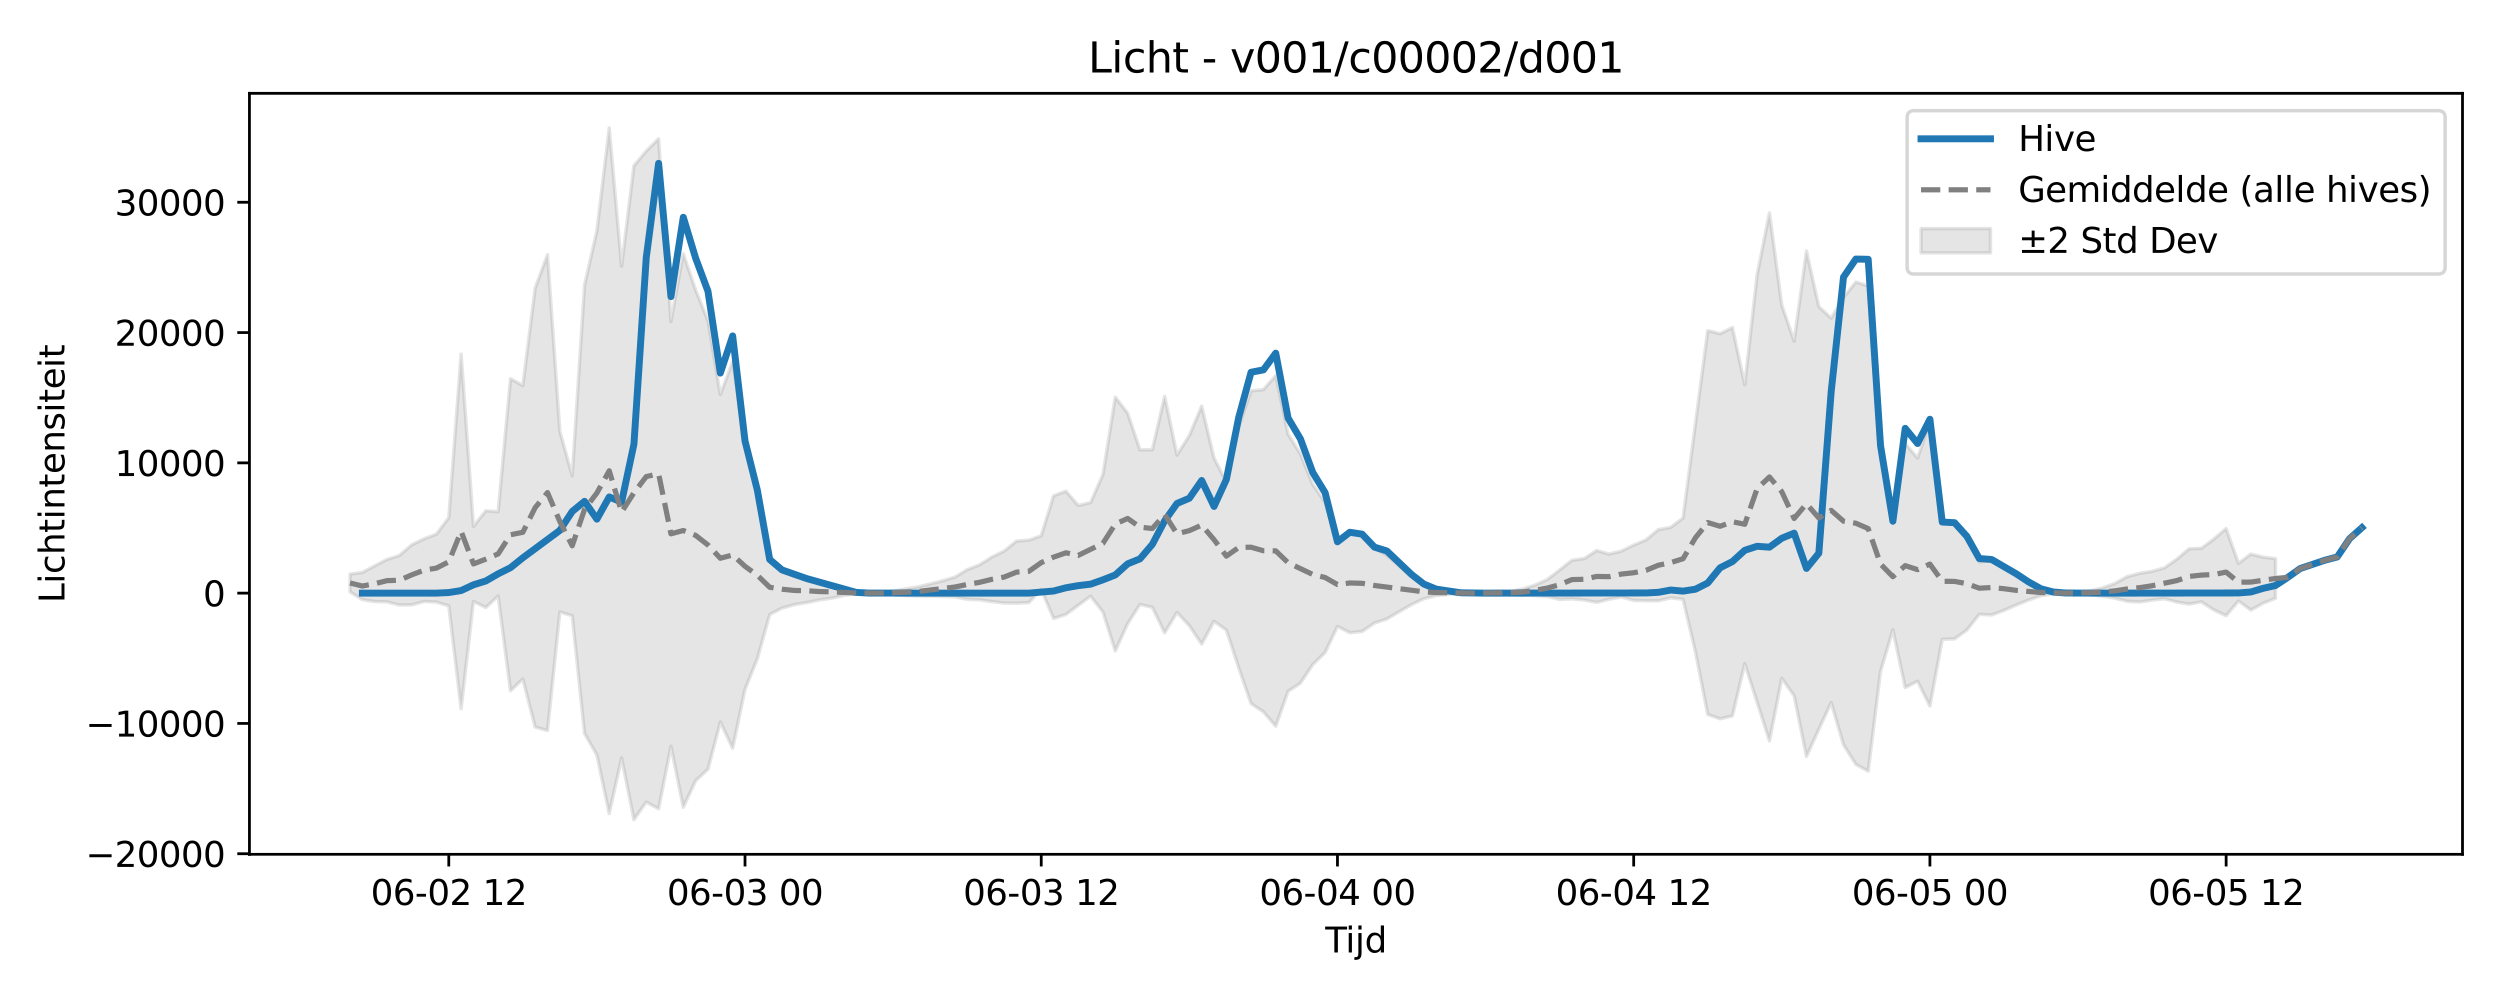 <?xml version="1.0" encoding="utf-8" standalone="no"?>
<!DOCTYPE svg PUBLIC "-//W3C//DTD SVG 1.1//EN"
  "http://www.w3.org/Graphics/SVG/1.1/DTD/svg11.dtd">
<svg xmlns:xlink="http://www.w3.org/1999/xlink" width="720pt" height="288pt" viewBox="0 0 720 288" xmlns="http://www.w3.org/2000/svg" version="1.1">
 <defs>
  <style type="text/css">*{stroke-linejoin: round; stroke-linecap: butt}</style>
 </defs>
 <g id="figure_1">
  <g id="patch_1">
   <path d="M 0 288 
L 720 288 
L 720 0 
L 0 0 
z
" style="fill: #ffffff"/>
  </g>
  <g id="axes_1">
   <g id="patch_2">
    <path d="M 71.84 246.04 
L 709.2 246.04 
L 709.2 26.88 
L 71.84 26.88 
z
" style="fill: #ffffff"/>
   </g>
   <g id="FillBetweenPolyCollection_1">
    <defs>
     <path id="m423ce674cc" d="M 100.811 -122.66 
L 100.811 -117.548 
L 104.366 -115.296 
L 107.92 -114.743 
L 111.475 -114.662 
L 115.03 -113.744 
L 118.584 -113.79 
L 122.139 -114.767 
L 125.694 -114.609 
L 129.249 -113.494 
L 132.803 -83.909 
L 136.358 -114.769 
L 139.913 -113.027 
L 143.467 -116.335 
L 147.022 -89.032 
L 150.577 -92.454 
L 154.132 -78.601 
L 157.686 -77.619 
L 161.241 -111.748 
L 164.796 -110.667 
L 168.35 -76.762 
L 171.905 -70.55 
L 175.46 -53.676 
L 179.015 -69.714 
L 182.569 -51.922 
L 186.124 -56.99 
L 189.679 -55.078 
L 193.233 -73.093 
L 196.788 -55.512 
L 200.343 -63.145 
L 203.898 -66.466 
L 207.452 -80.051 
L 211.007 -72.497 
L 214.562 -89.466 
L 218.116 -98.288 
L 221.671 -111.013 
L 225.226 -112.862 
L 228.781 -113.867 
L 232.335 -114.45 
L 235.89 -115.207 
L 239.445 -115.715 
L 242.999 -116.474 
L 246.554 -117.042 
L 250.109 -117.163 
L 253.664 -117.105 
L 257.218 -116.818 
L 260.773 -116.49 
L 264.328 -116.327 
L 267.882 -116.335 
L 271.437 -116.211 
L 274.992 -116.088 
L 278.547 -115.4 
L 282.101 -115.257 
L 285.656 -114.748 
L 289.211 -114.319 
L 292.765 -114.281 
L 296.32 -114.474 
L 299.875 -118.237 
L 303.43 -109.886 
L 306.984 -111.037 
L 310.539 -113.679 
L 314.094 -116.298 
L 317.648 -111.75 
L 321.203 -100.527 
L 324.758 -108.36 
L 328.313 -113.921 
L 331.867 -113.104 
L 335.422 -105.76 
L 338.977 -111.607 
L 342.531 -107.795 
L 346.086 -102.504 
L 349.641 -109.07 
L 353.196 -106.534 
L 356.75 -95.682 
L 360.305 -85.376 
L 363.86 -82.984 
L 367.414 -78.845 
L 370.969 -88.91 
L 374.524 -91.259 
L 378.079 -96.615 
L 381.633 -100.073 
L 385.188 -107.582 
L 388.743 -105.783 
L 392.297 -106.138 
L 395.852 -108.569 
L 399.407 -109.725 
L 402.961 -111.83 
L 406.516 -113.874 
L 410.071 -115.571 
L 413.626 -116.465 
L 417.18 -116.805 
L 420.735 -117.115 
L 424.29 -117.161 
L 427.844 -117.074 
L 431.399 -116.767 
L 434.954 -116.905 
L 438.509 -116.623 
L 442.063 -116.463 
L 445.618 -116.177 
L 449.173 -115.379 
L 452.727 -115.512 
L 456.282 -115.205 
L 459.837 -114.518 
L 463.392 -115.41 
L 466.946 -116.057 
L 470.501 -115.081 
L 474.056 -114.985 
L 477.61 -114.963 
L 481.165 -115.829 
L 484.72 -115.377 
L 488.275 -100.327 
L 491.829 -82.23 
L 495.384 -80.98 
L 498.939 -81.825 
L 502.493 -96.85 
L 506.048 -85.774 
L 509.603 -74.615 
L 513.158 -92.652 
L 516.712 -87.605 
L 520.267 -70.134 
L 523.822 -77.954 
L 527.376 -85.665 
L 530.931 -73.503 
L 534.486 -67.842 
L 538.041 -65.921 
L 541.595 -94.642 
L 545.15 -106.621 
L 548.705 -89.974 
L 552.259 -91.808 
L 555.814 -84.665 
L 559.369 -103.871 
L 562.924 -103.995 
L 566.478 -106.563 
L 570.033 -111.069 
L 573.588 -110.878 
L 577.142 -112.201 
L 580.697 -113.764 
L 584.252 -115.203 
L 587.807 -116.409 
L 591.361 -116.976 
L 594.916 -117.151 
L 598.471 -117.071 
L 602.025 -116.77 
L 605.58 -116.274 
L 609.135 -115.706 
L 612.69 -114.829 
L 616.244 -114.622 
L 619.799 -115.156 
L 623.354 -115.571 
L 626.908 -114.619 
L 630.463 -114.037 
L 634.018 -114.661 
L 637.573 -112.348 
L 641.127 -110.67 
L 644.682 -114.917 
L 648.237 -112.296 
L 651.791 -114.272 
L 655.346 -115.682 
L 655.346 -127.106 
L 655.346 -127.106 
L 651.791 -127.547 
L 648.237 -128.422 
L 644.682 -125.745 
L 641.127 -135.786 
L 637.573 -132.721 
L 634.018 -130.084 
L 630.463 -129.942 
L 626.908 -126.949 
L 623.354 -124.448 
L 619.799 -123.456 
L 616.244 -122.889 
L 612.69 -121.953 
L 609.135 -119.979 
L 605.58 -118.708 
L 602.025 -117.842 
L 598.471 -117.336 
L 594.916 -117.221 
L 591.361 -117.469 
L 587.807 -118.3 
L 584.252 -120.069 
L 580.697 -122.179 
L 577.142 -124.703 
L 573.588 -126.704 
L 570.033 -126.13 
L 566.478 -133.233 
L 562.924 -137.119 
L 559.369 -137.308 
L 555.814 -166.411 
L 552.259 -156.079 
L 548.705 -160.22 
L 545.15 -137.216 
L 541.595 -156.473 
L 538.041 -205.616 
L 534.486 -206.775 
L 530.931 -202.292 
L 527.376 -196.359 
L 523.822 -199.687 
L 520.267 -215.705 
L 516.712 -189.741 
L 513.158 -200.106 
L 509.603 -226.659 
L 506.048 -208.8 
L 502.493 -177.165 
L 498.939 -193.667 
L 495.384 -191.878 
L 491.829 -192.775 
L 488.275 -165.908 
L 484.72 -138.811 
L 481.165 -136.105 
L 477.61 -135.473 
L 474.056 -132.502 
L 470.501 -131.019 
L 466.946 -129.277 
L 463.392 -128.434 
L 459.837 -129.452 
L 456.282 -127.124 
L 452.727 -126.65 
L 449.173 -123.829 
L 445.618 -121.099 
L 442.063 -119.496 
L 438.509 -118.355 
L 434.954 -117.7 
L 431.399 -117.825 
L 427.844 -117.336 
L 424.29 -117.202 
L 420.735 -117.266 
L 417.18 -117.72 
L 413.626 -118.218 
L 410.071 -119.528 
L 406.516 -122.017 
L 402.961 -125.013 
L 399.407 -128.1 
L 395.852 -130.198 
L 392.297 -133.877 
L 388.743 -134.414 
L 385.188 -131.716 
L 381.633 -143.279 
L 378.079 -148.481 
L 374.524 -157.255 
L 370.969 -162.953 
L 367.414 -179.86 
L 363.86 -175.789 
L 360.305 -175.428 
L 356.75 -165.001 
L 353.196 -149.139 
L 349.641 -156.084 
L 346.086 -171.027 
L 342.531 -162.557 
L 338.977 -156.951 
L 335.422 -173.842 
L 331.867 -158.469 
L 328.313 -158.448 
L 324.758 -169.01 
L 321.203 -173.617 
L 317.648 -151.319 
L 314.094 -143.264 
L 310.539 -142.425 
L 306.984 -146.547 
L 303.43 -145.221 
L 299.875 -133.698 
L 296.32 -132.447 
L 292.765 -132.18 
L 289.211 -129.299 
L 285.656 -127.566 
L 282.101 -125.317 
L 278.547 -123.938 
L 274.992 -121.782 
L 271.437 -120.725 
L 267.882 -119.825 
L 264.328 -118.956 
L 260.773 -118.391 
L 257.218 -117.731 
L 253.664 -117.281 
L 250.109 -117.197 
L 246.554 -117.373 
L 242.999 -118.205 
L 239.445 -119.386 
L 235.89 -120.063 
L 232.335 -121.301 
L 228.781 -122.028 
L 225.226 -123.747 
L 221.671 -126.723 
L 218.116 -146.358 
L 214.562 -160.338 
L 211.007 -183.832 
L 207.452 -174.4 
L 203.898 -195.613 
L 200.343 -204.48 
L 196.788 -214.916 
L 193.233 -195.42 
L 189.679 -248.044 
L 186.124 -244.509 
L 182.569 -240.238 
L 179.015 -211.309 
L 175.46 -251.158 
L 171.905 -221.505 
L 168.35 -205.843 
L 164.796 -150.961 
L 161.241 -163.799 
L 157.686 -214.655 
L 154.132 -205.022 
L 150.577 -176.954 
L 147.022 -178.935 
L 143.467 -140.609 
L 139.913 -140.908 
L 136.358 -136.405 
L 132.803 -186.025 
L 129.249 -138.908 
L 125.694 -134.164 
L 122.139 -132.825 
L 118.584 -131.094 
L 115.03 -128.018 
L 111.475 -126.888 
L 107.92 -125.036 
L 104.366 -123.146 
L 100.811 -122.66 
z
" style="stroke: #808080; stroke-opacity: 0.2"/>
    </defs>
    <g clip-path="url(#pe709d390e9)">
     <use xlink:href="#m423ce674cc" x="0" y="288" style="fill: #808080; fill-opacity: 0.2; stroke: #808080; stroke-opacity: 0.2"/>
    </g>
   </g>
   <g id="matplotlib.axis_1">
    <g id="xtick_1">
     <g id="line2d_1">
      <defs>
       <path id="ma10ff7f191" d="M 0 0 
L 0 3.5 
" style="stroke: #000000; stroke-width: 0.8"/>
      </defs>
      <g>
       <use xlink:href="#ma10ff7f191" x="129.249" y="246.04" style="stroke: #000000; stroke-width: 0.8"/>
      </g>
     </g>
     <g id="text_1">
      <!-- 06-02 12 -->
      <g transform="translate(106.768 260.638) scale(0.1 -0.1)">
       <defs>
        <path id="DejaVuSans-30" d="M 2034 4250 
Q 1547 4250 1301 3770 
Q 1056 3291 1056 2328 
Q 1056 1369 1301 889 
Q 1547 409 2034 409 
Q 2525 409 2770 889 
Q 3016 1369 3016 2328 
Q 3016 3291 2770 3770 
Q 2525 4250 2034 4250 
z
M 2034 4750 
Q 2819 4750 3233 4129 
Q 3647 3509 3647 2328 
Q 3647 1150 3233 529 
Q 2819 -91 2034 -91 
Q 1250 -91 836 529 
Q 422 1150 422 2328 
Q 422 3509 836 4129 
Q 1250 4750 2034 4750 
z
" transform="scale(0.016)"/>
        <path id="DejaVuSans-36" d="M 2113 2584 
Q 1688 2584 1439 2293 
Q 1191 2003 1191 1497 
Q 1191 994 1439 701 
Q 1688 409 2113 409 
Q 2538 409 2786 701 
Q 3034 994 3034 1497 
Q 3034 2003 2786 2293 
Q 2538 2584 2113 2584 
z
M 3366 4563 
L 3366 3988 
Q 3128 4100 2886 4159 
Q 2644 4219 2406 4219 
Q 1781 4219 1451 3797 
Q 1122 3375 1075 2522 
Q 1259 2794 1537 2939 
Q 1816 3084 2150 3084 
Q 2853 3084 3261 2657 
Q 3669 2231 3669 1497 
Q 3669 778 3244 343 
Q 2819 -91 2113 -91 
Q 1303 -91 875 529 
Q 447 1150 447 2328 
Q 447 3434 972 4092 
Q 1497 4750 2381 4750 
Q 2619 4750 2861 4703 
Q 3103 4656 3366 4563 
z
" transform="scale(0.016)"/>
        <path id="DejaVuSans-2d" d="M 313 2009 
L 1997 2009 
L 1997 1497 
L 313 1497 
L 313 2009 
z
" transform="scale(0.016)"/>
        <path id="DejaVuSans-32" d="M 1228 531 
L 3431 531 
L 3431 0 
L 469 0 
L 469 531 
Q 828 903 1448 1529 
Q 2069 2156 2228 2338 
Q 2531 2678 2651 2914 
Q 2772 3150 2772 3378 
Q 2772 3750 2511 3984 
Q 2250 4219 1831 4219 
Q 1534 4219 1204 4116 
Q 875 4013 500 3803 
L 500 4441 
Q 881 4594 1212 4672 
Q 1544 4750 1819 4750 
Q 2544 4750 2975 4387 
Q 3406 4025 3406 3419 
Q 3406 3131 3298 2873 
Q 3191 2616 2906 2266 
Q 2828 2175 2409 1742 
Q 1991 1309 1228 531 
z
" transform="scale(0.016)"/>
        <path id="DejaVuSans-20" transform="scale(0.016)"/>
        <path id="DejaVuSans-31" d="M 794 531 
L 1825 531 
L 1825 4091 
L 703 3866 
L 703 4441 
L 1819 4666 
L 2450 4666 
L 2450 531 
L 3481 531 
L 3481 0 
L 794 0 
L 794 531 
z
" transform="scale(0.016)"/>
       </defs>
       <use xlink:href="#DejaVuSans-30"/>
       <use xlink:href="#DejaVuSans-36" transform="translate(63.623 0)"/>
       <use xlink:href="#DejaVuSans-2d" transform="translate(127.246 0)"/>
       <use xlink:href="#DejaVuSans-30" transform="translate(163.33 0)"/>
       <use xlink:href="#DejaVuSans-32" transform="translate(226.953 0)"/>
       <use xlink:href="#DejaVuSans-20" transform="translate(290.576 0)"/>
       <use xlink:href="#DejaVuSans-31" transform="translate(322.363 0)"/>
       <use xlink:href="#DejaVuSans-32" transform="translate(385.986 0)"/>
      </g>
     </g>
    </g>
    <g id="xtick_2">
     <g id="line2d_2">
      <g>
       <use xlink:href="#ma10ff7f191" x="214.562" y="246.04" style="stroke: #000000; stroke-width: 0.8"/>
      </g>
     </g>
     <g id="text_2">
      <!-- 06-03 00 -->
      <g transform="translate(192.081 260.638) scale(0.1 -0.1)">
       <defs>
        <path id="DejaVuSans-33" d="M 2597 2516 
Q 3050 2419 3304 2112 
Q 3559 1806 3559 1356 
Q 3559 666 3084 287 
Q 2609 -91 1734 -91 
Q 1441 -91 1130 -33 
Q 819 25 488 141 
L 488 750 
Q 750 597 1062 519 
Q 1375 441 1716 441 
Q 2309 441 2620 675 
Q 2931 909 2931 1356 
Q 2931 1769 2642 2001 
Q 2353 2234 1838 2234 
L 1294 2234 
L 1294 2753 
L 1863 2753 
Q 2328 2753 2575 2939 
Q 2822 3125 2822 3475 
Q 2822 3834 2567 4026 
Q 2313 4219 1838 4219 
Q 1578 4219 1281 4162 
Q 984 4106 628 3988 
L 628 4550 
Q 988 4650 1302 4700 
Q 1616 4750 1894 4750 
Q 2613 4750 3031 4423 
Q 3450 4097 3450 3541 
Q 3450 3153 3228 2886 
Q 3006 2619 2597 2516 
z
" transform="scale(0.016)"/>
       </defs>
       <use xlink:href="#DejaVuSans-30"/>
       <use xlink:href="#DejaVuSans-36" transform="translate(63.623 0)"/>
       <use xlink:href="#DejaVuSans-2d" transform="translate(127.246 0)"/>
       <use xlink:href="#DejaVuSans-30" transform="translate(163.33 0)"/>
       <use xlink:href="#DejaVuSans-33" transform="translate(226.953 0)"/>
       <use xlink:href="#DejaVuSans-20" transform="translate(290.576 0)"/>
       <use xlink:href="#DejaVuSans-30" transform="translate(322.363 0)"/>
       <use xlink:href="#DejaVuSans-30" transform="translate(385.986 0)"/>
      </g>
     </g>
    </g>
    <g id="xtick_3">
     <g id="line2d_3">
      <g>
       <use xlink:href="#ma10ff7f191" x="299.875" y="246.04" style="stroke: #000000; stroke-width: 0.8"/>
      </g>
     </g>
     <g id="text_3">
      <!-- 06-03 12 -->
      <g transform="translate(277.394 260.638) scale(0.1 -0.1)">
       <use xlink:href="#DejaVuSans-30"/>
       <use xlink:href="#DejaVuSans-36" transform="translate(63.623 0)"/>
       <use xlink:href="#DejaVuSans-2d" transform="translate(127.246 0)"/>
       <use xlink:href="#DejaVuSans-30" transform="translate(163.33 0)"/>
       <use xlink:href="#DejaVuSans-33" transform="translate(226.953 0)"/>
       <use xlink:href="#DejaVuSans-20" transform="translate(290.576 0)"/>
       <use xlink:href="#DejaVuSans-31" transform="translate(322.363 0)"/>
       <use xlink:href="#DejaVuSans-32" transform="translate(385.986 0)"/>
      </g>
     </g>
    </g>
    <g id="xtick_4">
     <g id="line2d_4">
      <g>
       <use xlink:href="#ma10ff7f191" x="385.188" y="246.04" style="stroke: #000000; stroke-width: 0.8"/>
      </g>
     </g>
     <g id="text_4">
      <!-- 06-04 00 -->
      <g transform="translate(362.707 260.638) scale(0.1 -0.1)">
       <defs>
        <path id="DejaVuSans-34" d="M 2419 4116 
L 825 1625 
L 2419 1625 
L 2419 4116 
z
M 2253 4666 
L 3047 4666 
L 3047 1625 
L 3713 1625 
L 3713 1100 
L 3047 1100 
L 3047 0 
L 2419 0 
L 2419 1100 
L 313 1100 
L 313 1709 
L 2253 4666 
z
" transform="scale(0.016)"/>
       </defs>
       <use xlink:href="#DejaVuSans-30"/>
       <use xlink:href="#DejaVuSans-36" transform="translate(63.623 0)"/>
       <use xlink:href="#DejaVuSans-2d" transform="translate(127.246 0)"/>
       <use xlink:href="#DejaVuSans-30" transform="translate(163.33 0)"/>
       <use xlink:href="#DejaVuSans-34" transform="translate(226.953 0)"/>
       <use xlink:href="#DejaVuSans-20" transform="translate(290.576 0)"/>
       <use xlink:href="#DejaVuSans-30" transform="translate(322.363 0)"/>
       <use xlink:href="#DejaVuSans-30" transform="translate(385.986 0)"/>
      </g>
     </g>
    </g>
    <g id="xtick_5">
     <g id="line2d_5">
      <g>
       <use xlink:href="#ma10ff7f191" x="470.501" y="246.04" style="stroke: #000000; stroke-width: 0.8"/>
      </g>
     </g>
     <g id="text_5">
      <!-- 06-04 12 -->
      <g transform="translate(448.021 260.638) scale(0.1 -0.1)">
       <use xlink:href="#DejaVuSans-30"/>
       <use xlink:href="#DejaVuSans-36" transform="translate(63.623 0)"/>
       <use xlink:href="#DejaVuSans-2d" transform="translate(127.246 0)"/>
       <use xlink:href="#DejaVuSans-30" transform="translate(163.33 0)"/>
       <use xlink:href="#DejaVuSans-34" transform="translate(226.953 0)"/>
       <use xlink:href="#DejaVuSans-20" transform="translate(290.576 0)"/>
       <use xlink:href="#DejaVuSans-31" transform="translate(322.363 0)"/>
       <use xlink:href="#DejaVuSans-32" transform="translate(385.986 0)"/>
      </g>
     </g>
    </g>
    <g id="xtick_6">
     <g id="line2d_6">
      <g>
       <use xlink:href="#ma10ff7f191" x="555.814" y="246.04" style="stroke: #000000; stroke-width: 0.8"/>
      </g>
     </g>
     <g id="text_6">
      <!-- 06-05 00 -->
      <g transform="translate(533.334 260.638) scale(0.1 -0.1)">
       <defs>
        <path id="DejaVuSans-35" d="M 691 4666 
L 3169 4666 
L 3169 4134 
L 1269 4134 
L 1269 2991 
Q 1406 3038 1543 3061 
Q 1681 3084 1819 3084 
Q 2600 3084 3056 2656 
Q 3513 2228 3513 1497 
Q 3513 744 3044 326 
Q 2575 -91 1722 -91 
Q 1428 -91 1123 -41 
Q 819 9 494 109 
L 494 744 
Q 775 591 1075 516 
Q 1375 441 1709 441 
Q 2250 441 2565 725 
Q 2881 1009 2881 1497 
Q 2881 1984 2565 2268 
Q 2250 2553 1709 2553 
Q 1456 2553 1204 2497 
Q 953 2441 691 2322 
L 691 4666 
z
" transform="scale(0.016)"/>
       </defs>
       <use xlink:href="#DejaVuSans-30"/>
       <use xlink:href="#DejaVuSans-36" transform="translate(63.623 0)"/>
       <use xlink:href="#DejaVuSans-2d" transform="translate(127.246 0)"/>
       <use xlink:href="#DejaVuSans-30" transform="translate(163.33 0)"/>
       <use xlink:href="#DejaVuSans-35" transform="translate(226.953 0)"/>
       <use xlink:href="#DejaVuSans-20" transform="translate(290.576 0)"/>
       <use xlink:href="#DejaVuSans-30" transform="translate(322.363 0)"/>
       <use xlink:href="#DejaVuSans-30" transform="translate(385.986 0)"/>
      </g>
     </g>
    </g>
    <g id="xtick_7">
     <g id="line2d_7">
      <g>
       <use xlink:href="#ma10ff7f191" x="641.127" y="246.04" style="stroke: #000000; stroke-width: 0.8"/>
      </g>
     </g>
     <g id="text_7">
      <!-- 06-05 12 -->
      <g transform="translate(618.647 260.638) scale(0.1 -0.1)">
       <use xlink:href="#DejaVuSans-30"/>
       <use xlink:href="#DejaVuSans-36" transform="translate(63.623 0)"/>
       <use xlink:href="#DejaVuSans-2d" transform="translate(127.246 0)"/>
       <use xlink:href="#DejaVuSans-30" transform="translate(163.33 0)"/>
       <use xlink:href="#DejaVuSans-35" transform="translate(226.953 0)"/>
       <use xlink:href="#DejaVuSans-20" transform="translate(290.576 0)"/>
       <use xlink:href="#DejaVuSans-31" transform="translate(322.363 0)"/>
       <use xlink:href="#DejaVuSans-32" transform="translate(385.986 0)"/>
      </g>
     </g>
    </g>
    <g id="text_8">
     <!-- Tijd -->
     <g transform="translate(381.67 274.317) scale(0.1 -0.1)">
      <defs>
       <path id="DejaVuSans-54" d="M -19 4666 
L 3928 4666 
L 3928 4134 
L 2272 4134 
L 2272 0 
L 1638 0 
L 1638 4134 
L -19 4134 
L -19 4666 
z
" transform="scale(0.016)"/>
       <path id="DejaVuSans-69" d="M 603 3500 
L 1178 3500 
L 1178 0 
L 603 0 
L 603 3500 
z
M 603 4863 
L 1178 4863 
L 1178 4134 
L 603 4134 
L 603 4863 
z
" transform="scale(0.016)"/>
       <path id="DejaVuSans-6a" d="M 603 3500 
L 1178 3500 
L 1178 -63 
Q 1178 -731 923 -1031 
Q 669 -1331 103 -1331 
L -116 -1331 
L -116 -844 
L 38 -844 
Q 366 -844 484 -692 
Q 603 -541 603 -63 
L 603 3500 
z
M 603 4863 
L 1178 4863 
L 1178 4134 
L 603 4134 
L 603 4863 
z
" transform="scale(0.016)"/>
       <path id="DejaVuSans-64" d="M 2906 2969 
L 2906 4863 
L 3481 4863 
L 3481 0 
L 2906 0 
L 2906 525 
Q 2725 213 2448 61 
Q 2172 -91 1784 -91 
Q 1150 -91 751 415 
Q 353 922 353 1747 
Q 353 2572 751 3078 
Q 1150 3584 1784 3584 
Q 2172 3584 2448 3432 
Q 2725 3281 2906 2969 
z
M 947 1747 
Q 947 1113 1208 752 
Q 1469 391 1925 391 
Q 2381 391 2643 752 
Q 2906 1113 2906 1747 
Q 2906 2381 2643 2742 
Q 2381 3103 1925 3103 
Q 1469 3103 1208 2742 
Q 947 2381 947 1747 
z
" transform="scale(0.016)"/>
      </defs>
      <use xlink:href="#DejaVuSans-54"/>
      <use xlink:href="#DejaVuSans-69" transform="translate(57.959 0)"/>
      <use xlink:href="#DejaVuSans-6a" transform="translate(85.742 0)"/>
      <use xlink:href="#DejaVuSans-64" transform="translate(113.525 0)"/>
     </g>
    </g>
   </g>
   <g id="matplotlib.axis_2">
    <g id="ytick_1">
     <g id="line2d_8">
      <defs>
       <path id="md13bee23b4" d="M 0 0 
L -3.5 0 
" style="stroke: #000000; stroke-width: 0.8"/>
      </defs>
      <g>
       <use xlink:href="#md13bee23b4" x="71.84" y="245.87" style="stroke: #000000; stroke-width: 0.8"/>
      </g>
     </g>
     <g id="text_9">
      <!-- −20000 -->
      <g transform="translate(24.648 249.669) scale(0.1 -0.1)">
       <defs>
        <path id="DejaVuSans-2212" d="M 678 2272 
L 4684 2272 
L 4684 1741 
L 678 1741 
L 678 2272 
z
" transform="scale(0.016)"/>
       </defs>
       <use xlink:href="#DejaVuSans-2212"/>
       <use xlink:href="#DejaVuSans-32" transform="translate(83.789 0)"/>
       <use xlink:href="#DejaVuSans-30" transform="translate(147.412 0)"/>
       <use xlink:href="#DejaVuSans-30" transform="translate(211.035 0)"/>
       <use xlink:href="#DejaVuSans-30" transform="translate(274.658 0)"/>
       <use xlink:href="#DejaVuSans-30" transform="translate(338.281 0)"/>
      </g>
     </g>
    </g>
    <g id="ytick_2">
     <g id="line2d_9">
      <g>
       <use xlink:href="#md13bee23b4" x="71.84" y="208.347" style="stroke: #000000; stroke-width: 0.8"/>
      </g>
     </g>
     <g id="text_10">
      <!-- −10000 -->
      <g transform="translate(24.648 212.146) scale(0.1 -0.1)">
       <use xlink:href="#DejaVuSans-2212"/>
       <use xlink:href="#DejaVuSans-31" transform="translate(83.789 0)"/>
       <use xlink:href="#DejaVuSans-30" transform="translate(147.412 0)"/>
       <use xlink:href="#DejaVuSans-30" transform="translate(211.035 0)"/>
       <use xlink:href="#DejaVuSans-30" transform="translate(274.658 0)"/>
       <use xlink:href="#DejaVuSans-30" transform="translate(338.281 0)"/>
      </g>
     </g>
    </g>
    <g id="ytick_3">
     <g id="line2d_10">
      <g>
       <use xlink:href="#md13bee23b4" x="71.84" y="170.824" style="stroke: #000000; stroke-width: 0.8"/>
      </g>
     </g>
     <g id="text_11">
      <!-- 0 -->
      <g transform="translate(58.477 174.623) scale(0.1 -0.1)">
       <use xlink:href="#DejaVuSans-30"/>
      </g>
     </g>
    </g>
    <g id="ytick_4">
     <g id="line2d_11">
      <g>
       <use xlink:href="#md13bee23b4" x="71.84" y="133.301" style="stroke: #000000; stroke-width: 0.8"/>
      </g>
     </g>
     <g id="text_12">
      <!-- 10000 -->
      <g transform="translate(33.028 137.1) scale(0.1 -0.1)">
       <use xlink:href="#DejaVuSans-31"/>
       <use xlink:href="#DejaVuSans-30" transform="translate(63.623 0)"/>
       <use xlink:href="#DejaVuSans-30" transform="translate(127.246 0)"/>
       <use xlink:href="#DejaVuSans-30" transform="translate(190.869 0)"/>
       <use xlink:href="#DejaVuSans-30" transform="translate(254.492 0)"/>
      </g>
     </g>
    </g>
    <g id="ytick_5">
     <g id="line2d_12">
      <g>
       <use xlink:href="#md13bee23b4" x="71.84" y="95.778" style="stroke: #000000; stroke-width: 0.8"/>
      </g>
     </g>
     <g id="text_13">
      <!-- 20000 -->
      <g transform="translate(33.028 99.577) scale(0.1 -0.1)">
       <use xlink:href="#DejaVuSans-32"/>
       <use xlink:href="#DejaVuSans-30" transform="translate(63.623 0)"/>
       <use xlink:href="#DejaVuSans-30" transform="translate(127.246 0)"/>
       <use xlink:href="#DejaVuSans-30" transform="translate(190.869 0)"/>
       <use xlink:href="#DejaVuSans-30" transform="translate(254.492 0)"/>
      </g>
     </g>
    </g>
    <g id="ytick_6">
     <g id="line2d_13">
      <g>
       <use xlink:href="#md13bee23b4" x="71.84" y="58.254" style="stroke: #000000; stroke-width: 0.8"/>
      </g>
     </g>
     <g id="text_14">
      <!-- 30000 -->
      <g transform="translate(33.028 62.054) scale(0.1 -0.1)">
       <use xlink:href="#DejaVuSans-33"/>
       <use xlink:href="#DejaVuSans-30" transform="translate(63.623 0)"/>
       <use xlink:href="#DejaVuSans-30" transform="translate(127.246 0)"/>
       <use xlink:href="#DejaVuSans-30" transform="translate(190.869 0)"/>
       <use xlink:href="#DejaVuSans-30" transform="translate(254.492 0)"/>
      </g>
     </g>
    </g>
    <g id="text_15">
     <!-- Lichtintensiteit -->
     <g transform="translate(18.568 173.656) rotate(-90) scale(0.1 -0.1)">
      <defs>
       <path id="DejaVuSans-4c" d="M 628 4666 
L 1259 4666 
L 1259 531 
L 3531 531 
L 3531 0 
L 628 0 
L 628 4666 
z
" transform="scale(0.016)"/>
       <path id="DejaVuSans-63" d="M 3122 3366 
L 3122 2828 
Q 2878 2963 2633 3030 
Q 2388 3097 2138 3097 
Q 1578 3097 1268 2742 
Q 959 2388 959 1747 
Q 959 1106 1268 751 
Q 1578 397 2138 397 
Q 2388 397 2633 464 
Q 2878 531 3122 666 
L 3122 134 
Q 2881 22 2623 -34 
Q 2366 -91 2075 -91 
Q 1284 -91 818 406 
Q 353 903 353 1747 
Q 353 2603 823 3093 
Q 1294 3584 2113 3584 
Q 2378 3584 2631 3529 
Q 2884 3475 3122 3366 
z
" transform="scale(0.016)"/>
       <path id="DejaVuSans-68" d="M 3513 2113 
L 3513 0 
L 2938 0 
L 2938 2094 
Q 2938 2591 2744 2837 
Q 2550 3084 2163 3084 
Q 1697 3084 1428 2787 
Q 1159 2491 1159 1978 
L 1159 0 
L 581 0 
L 581 4863 
L 1159 4863 
L 1159 2956 
Q 1366 3272 1645 3428 
Q 1925 3584 2291 3584 
Q 2894 3584 3203 3211 
Q 3513 2838 3513 2113 
z
" transform="scale(0.016)"/>
       <path id="DejaVuSans-74" d="M 1172 4494 
L 1172 3500 
L 2356 3500 
L 2356 3053 
L 1172 3053 
L 1172 1153 
Q 1172 725 1289 603 
Q 1406 481 1766 481 
L 2356 481 
L 2356 0 
L 1766 0 
Q 1100 0 847 248 
Q 594 497 594 1153 
L 594 3053 
L 172 3053 
L 172 3500 
L 594 3500 
L 594 4494 
L 1172 4494 
z
" transform="scale(0.016)"/>
       <path id="DejaVuSans-6e" d="M 3513 2113 
L 3513 0 
L 2938 0 
L 2938 2094 
Q 2938 2591 2744 2837 
Q 2550 3084 2163 3084 
Q 1697 3084 1428 2787 
Q 1159 2491 1159 1978 
L 1159 0 
L 581 0 
L 581 3500 
L 1159 3500 
L 1159 2956 
Q 1366 3272 1645 3428 
Q 1925 3584 2291 3584 
Q 2894 3584 3203 3211 
Q 3513 2838 3513 2113 
z
" transform="scale(0.016)"/>
       <path id="DejaVuSans-65" d="M 3597 1894 
L 3597 1613 
L 953 1613 
Q 991 1019 1311 708 
Q 1631 397 2203 397 
Q 2534 397 2845 478 
Q 3156 559 3463 722 
L 3463 178 
Q 3153 47 2828 -22 
Q 2503 -91 2169 -91 
Q 1331 -91 842 396 
Q 353 884 353 1716 
Q 353 2575 817 3079 
Q 1281 3584 2069 3584 
Q 2775 3584 3186 3129 
Q 3597 2675 3597 1894 
z
M 3022 2063 
Q 3016 2534 2758 2815 
Q 2500 3097 2075 3097 
Q 1594 3097 1305 2825 
Q 1016 2553 972 2059 
L 3022 2063 
z
" transform="scale(0.016)"/>
       <path id="DejaVuSans-73" d="M 2834 3397 
L 2834 2853 
Q 2591 2978 2328 3040 
Q 2066 3103 1784 3103 
Q 1356 3103 1142 2972 
Q 928 2841 928 2578 
Q 928 2378 1081 2264 
Q 1234 2150 1697 2047 
L 1894 2003 
Q 2506 1872 2764 1633 
Q 3022 1394 3022 966 
Q 3022 478 2636 193 
Q 2250 -91 1575 -91 
Q 1294 -91 989 -36 
Q 684 19 347 128 
L 347 722 
Q 666 556 975 473 
Q 1284 391 1588 391 
Q 1994 391 2212 530 
Q 2431 669 2431 922 
Q 2431 1156 2273 1281 
Q 2116 1406 1581 1522 
L 1381 1569 
Q 847 1681 609 1914 
Q 372 2147 372 2553 
Q 372 3047 722 3315 
Q 1072 3584 1716 3584 
Q 2034 3584 2315 3537 
Q 2597 3491 2834 3397 
z
" transform="scale(0.016)"/>
      </defs>
      <use xlink:href="#DejaVuSans-4c"/>
      <use xlink:href="#DejaVuSans-69" transform="translate(55.713 0)"/>
      <use xlink:href="#DejaVuSans-63" transform="translate(83.496 0)"/>
      <use xlink:href="#DejaVuSans-68" transform="translate(138.477 0)"/>
      <use xlink:href="#DejaVuSans-74" transform="translate(201.855 0)"/>
      <use xlink:href="#DejaVuSans-69" transform="translate(241.064 0)"/>
      <use xlink:href="#DejaVuSans-6e" transform="translate(268.848 0)"/>
      <use xlink:href="#DejaVuSans-74" transform="translate(332.227 0)"/>
      <use xlink:href="#DejaVuSans-65" transform="translate(371.436 0)"/>
      <use xlink:href="#DejaVuSans-6e" transform="translate(432.959 0)"/>
      <use xlink:href="#DejaVuSans-73" transform="translate(496.338 0)"/>
      <use xlink:href="#DejaVuSans-69" transform="translate(548.438 0)"/>
      <use xlink:href="#DejaVuSans-74" transform="translate(576.221 0)"/>
      <use xlink:href="#DejaVuSans-65" transform="translate(615.43 0)"/>
      <use xlink:href="#DejaVuSans-69" transform="translate(676.953 0)"/>
      <use xlink:href="#DejaVuSans-74" transform="translate(704.736 0)"/>
     </g>
    </g>
   </g>
   <g id="line2d_14">
    <path d="M 104.366 170.824 
L 125.694 170.819 
L 129.249 170.652 
L 132.803 170.083 
L 136.358 168.424 
L 139.913 167.323 
L 143.467 165.269 
L 147.022 163.499 
L 150.577 160.647 
L 161.241 152.752 
L 164.796 147.308 
L 168.35 144.389 
L 171.905 149.513 
L 175.46 143.126 
L 179.015 144.605 
L 182.569 127.951 
L 186.124 74.159 
L 189.679 47.05 
L 193.233 85.423 
L 196.788 62.578 
L 200.343 74.342 
L 203.898 83.893 
L 207.452 107.447 
L 211.007 96.746 
L 214.562 126.989 
L 218.116 141.167 
L 221.671 161.123 
L 225.226 164.142 
L 232.335 166.629 
L 246.554 170.605 
L 250.109 170.801 
L 267.882 170.824 
L 296.32 170.821 
L 303.43 170.216 
L 306.984 169.279 
L 310.539 168.66 
L 314.094 168.241 
L 317.648 166.986 
L 321.203 165.587 
L 324.758 162.389 
L 328.313 160.952 
L 331.867 156.785 
L 335.422 149.997 
L 338.977 145.001 
L 342.531 143.494 
L 346.086 138.383 
L 349.641 145.855 
L 353.196 138.085 
L 356.75 120.201 
L 360.305 107.209 
L 363.86 106.522 
L 367.414 101.71 
L 370.969 120.395 
L 374.524 126.402 
L 378.079 136.08 
L 381.633 141.894 
L 385.188 156.036 
L 388.743 153.291 
L 392.297 153.837 
L 395.852 157.579 
L 399.407 158.67 
L 406.516 165.438 
L 410.071 168.207 
L 413.626 169.665 
L 420.735 170.724 
L 427.844 170.824 
L 474.056 170.771 
L 477.61 170.588 
L 481.165 169.931 
L 484.72 170.236 
L 488.275 169.7 
L 491.829 167.907 
L 495.384 163.529 
L 498.939 161.731 
L 502.493 158.487 
L 506.048 157.331 
L 509.603 157.588 
L 513.158 155.014 
L 516.712 153.548 
L 520.267 163.702 
L 523.822 159.326 
L 527.376 112.84 
L 530.931 79.803 
L 534.486 74.603 
L 538.041 74.677 
L 541.595 128.349 
L 545.15 150.096 
L 548.705 123.364 
L 552.259 127.731 
L 555.814 120.746 
L 559.369 150.348 
L 562.924 150.54 
L 566.478 154.492 
L 570.033 160.862 
L 573.588 161.132 
L 580.697 165.258 
L 584.252 167.605 
L 587.807 169.573 
L 591.361 170.498 
L 594.916 170.785 
L 605.58 170.824 
L 644.682 170.77 
L 648.237 170.491 
L 651.791 169.437 
L 655.346 168.626 
L 658.901 166.274 
L 662.456 163.74 
L 669.565 161.343 
L 673.12 160.41 
L 676.674 155.139 
L 680.229 151.976 
L 680.229 151.976 
" clip-path="url(#pe709d390e9)" style="fill: none; stroke: #1f77b4; stroke-width: 2; stroke-linecap: square"/>
   </g>
   <g id="line2d_15">
    <path d="M 100.811 167.896 
L 104.366 168.779 
L 107.92 168.111 
L 111.475 167.225 
L 115.03 167.119 
L 118.584 165.558 
L 122.139 164.204 
L 125.694 163.613 
L 129.249 161.799 
L 132.803 153.033 
L 136.358 162.413 
L 139.913 161.032 
L 143.467 159.528 
L 147.022 154.016 
L 150.577 153.296 
L 154.132 146.188 
L 157.686 141.863 
L 161.241 150.226 
L 164.796 157.186 
L 168.35 146.697 
L 171.905 141.972 
L 175.46 135.583 
L 179.015 147.489 
L 182.569 141.92 
L 186.124 137.25 
L 189.679 136.439 
L 193.233 153.744 
L 196.788 152.786 
L 200.343 154.187 
L 203.898 156.961 
L 207.452 160.775 
L 211.007 159.836 
L 214.562 163.098 
L 218.116 165.677 
L 221.671 169.132 
L 225.226 169.696 
L 228.781 170.052 
L 232.335 170.125 
L 235.89 170.365 
L 239.445 170.449 
L 246.554 170.793 
L 253.664 170.807 
L 260.773 170.56 
L 264.328 170.359 
L 274.992 169.065 
L 278.547 168.331 
L 282.101 167.713 
L 285.656 166.843 
L 289.211 166.191 
L 292.765 164.769 
L 296.32 164.539 
L 299.875 162.032 
L 303.43 160.447 
L 306.984 159.208 
L 310.539 159.948 
L 317.648 156.466 
L 321.203 150.928 
L 324.758 149.315 
L 328.313 151.816 
L 331.867 152.213 
L 335.422 148.199 
L 338.977 153.721 
L 342.531 152.824 
L 346.086 151.234 
L 349.641 155.423 
L 353.196 160.164 
L 356.75 157.658 
L 360.305 157.598 
L 363.86 158.613 
L 367.414 158.648 
L 370.969 162.068 
L 378.079 165.452 
L 381.633 166.324 
L 385.188 168.351 
L 388.743 167.902 
L 392.297 167.993 
L 395.852 168.617 
L 410.071 170.45 
L 413.626 170.658 
L 424.29 170.819 
L 434.954 170.698 
L 438.509 170.511 
L 442.063 170.021 
L 445.618 169.362 
L 449.173 168.396 
L 452.727 166.919 
L 456.282 166.835 
L 459.837 166.015 
L 463.392 166.078 
L 466.946 165.333 
L 470.501 164.95 
L 474.056 164.257 
L 477.61 162.782 
L 481.165 162.033 
L 484.72 160.906 
L 488.275 154.882 
L 491.829 150.498 
L 495.384 151.571 
L 498.939 150.254 
L 502.493 150.993 
L 506.048 140.713 
L 509.603 137.363 
L 513.158 141.621 
L 516.712 149.327 
L 520.267 145.081 
L 523.822 149.18 
L 527.376 146.988 
L 530.931 150.103 
L 534.486 150.692 
L 538.041 152.232 
L 541.595 162.443 
L 545.15 166.082 
L 548.705 162.903 
L 552.259 164.056 
L 555.814 162.462 
L 559.369 167.411 
L 562.924 167.443 
L 566.478 168.102 
L 570.033 169.4 
L 573.588 169.209 
L 577.142 169.548 
L 580.697 170.029 
L 587.807 170.645 
L 594.916 170.814 
L 602.025 170.694 
L 605.58 170.509 
L 609.135 170.157 
L 612.69 169.609 
L 616.244 169.245 
L 619.799 168.694 
L 626.908 167.216 
L 630.463 166.011 
L 634.018 165.628 
L 637.573 165.466 
L 641.127 164.772 
L 644.682 167.669 
L 648.237 167.641 
L 655.346 166.606 
L 658.901 166.274 
L 662.456 163.74 
L 669.565 161.343 
L 673.12 160.41 
L 676.674 155.139 
L 680.229 151.976 
L 680.229 151.976 
" clip-path="url(#pe709d390e9)" style="fill: none; stroke-dasharray: 5.55,2.4; stroke-dashoffset: 0; stroke: #808080; stroke-width: 1.5"/>
   </g>
   <g id="patch_3">
    <path d="M 71.84 246.04 
L 71.84 26.88 
" style="fill: none; stroke: #000000; stroke-width: 0.8; stroke-linejoin: miter; stroke-linecap: square"/>
   </g>
   <g id="patch_4">
    <path d="M 709.2 246.04 
L 709.2 26.88 
" style="fill: none; stroke: #000000; stroke-width: 0.8; stroke-linejoin: miter; stroke-linecap: square"/>
   </g>
   <g id="patch_5">
    <path d="M 71.84 246.04 
L 709.2 246.04 
" style="fill: none; stroke: #000000; stroke-width: 0.8; stroke-linejoin: miter; stroke-linecap: square"/>
   </g>
   <g id="patch_6">
    <path d="M 71.84 26.88 
L 709.2 26.88 
" style="fill: none; stroke: #000000; stroke-width: 0.8; stroke-linejoin: miter; stroke-linecap: square"/>
   </g>
   <g id="text_16">
    <!-- Licht - v001/c00002/d001 -->
    <g transform="translate(313.383 20.88) scale(0.12 -0.12)">
     <defs>
      <path id="DejaVuSans-76" d="M 191 3500 
L 800 3500 
L 1894 563 
L 2988 3500 
L 3597 3500 
L 2284 0 
L 1503 0 
L 191 3500 
z
" transform="scale(0.016)"/>
      <path id="DejaVuSans-2f" d="M 1625 4666 
L 2156 4666 
L 531 -594 
L 0 -594 
L 1625 4666 
z
" transform="scale(0.016)"/>
     </defs>
     <use xlink:href="#DejaVuSans-4c"/>
     <use xlink:href="#DejaVuSans-69" transform="translate(55.713 0)"/>
     <use xlink:href="#DejaVuSans-63" transform="translate(83.496 0)"/>
     <use xlink:href="#DejaVuSans-68" transform="translate(138.477 0)"/>
     <use xlink:href="#DejaVuSans-74" transform="translate(201.855 0)"/>
     <use xlink:href="#DejaVuSans-20" transform="translate(241.064 0)"/>
     <use xlink:href="#DejaVuSans-2d" transform="translate(272.852 0)"/>
     <use xlink:href="#DejaVuSans-20" transform="translate(308.936 0)"/>
     <use xlink:href="#DejaVuSans-76" transform="translate(340.723 0)"/>
     <use xlink:href="#DejaVuSans-30" transform="translate(399.902 0)"/>
     <use xlink:href="#DejaVuSans-30" transform="translate(463.525 0)"/>
     <use xlink:href="#DejaVuSans-31" transform="translate(527.148 0)"/>
     <use xlink:href="#DejaVuSans-2f" transform="translate(590.771 0)"/>
     <use xlink:href="#DejaVuSans-63" transform="translate(624.463 0)"/>
     <use xlink:href="#DejaVuSans-30" transform="translate(679.443 0)"/>
     <use xlink:href="#DejaVuSans-30" transform="translate(743.066 0)"/>
     <use xlink:href="#DejaVuSans-30" transform="translate(806.689 0)"/>
     <use xlink:href="#DejaVuSans-30" transform="translate(870.312 0)"/>
     <use xlink:href="#DejaVuSans-32" transform="translate(933.936 0)"/>
     <use xlink:href="#DejaVuSans-2f" transform="translate(997.559 0)"/>
     <use xlink:href="#DejaVuSans-64" transform="translate(1031.25 0)"/>
     <use xlink:href="#DejaVuSans-30" transform="translate(1094.727 0)"/>
     <use xlink:href="#DejaVuSans-30" transform="translate(1158.35 0)"/>
     <use xlink:href="#DejaVuSans-31" transform="translate(1221.973 0)"/>
    </g>
   </g>
   <g id="legend_1">
    <g id="patch_7">
     <path d="M 551.256 78.914 
L 702.2 78.914 
Q 704.2 78.914 704.2 76.914 
L 704.2 33.88 
Q 704.2 31.88 702.2 31.88 
L 551.256 31.88 
Q 549.256 31.88 549.256 33.88 
L 549.256 76.914 
Q 549.256 78.914 551.256 78.914 
z
" style="fill: #ffffff; opacity: 0.8; stroke: #cccccc; stroke-linejoin: miter"/>
    </g>
    <g id="line2d_16">
     <path d="M 553.256 39.978 
L 563.256 39.978 
L 573.256 39.978 
" style="fill: none; stroke: #1f77b4; stroke-width: 2; stroke-linecap: square"/>
    </g>
    <g id="text_17">
     <!-- Hive -->
     <g transform="translate(581.256 43.478) scale(0.1 -0.1)">
      <defs>
       <path id="DejaVuSans-48" d="M 628 4666 
L 1259 4666 
L 1259 2753 
L 3553 2753 
L 3553 4666 
L 4184 4666 
L 4184 0 
L 3553 0 
L 3553 2222 
L 1259 2222 
L 1259 0 
L 628 0 
L 628 4666 
z
" transform="scale(0.016)"/>
      </defs>
      <use xlink:href="#DejaVuSans-48"/>
      <use xlink:href="#DejaVuSans-69" transform="translate(75.195 0)"/>
      <use xlink:href="#DejaVuSans-76" transform="translate(102.979 0)"/>
      <use xlink:href="#DejaVuSans-65" transform="translate(162.158 0)"/>
     </g>
    </g>
    <g id="line2d_17">
     <path d="M 553.256 54.657 
L 563.256 54.657 
L 573.256 54.657 
" style="fill: none; stroke-dasharray: 5.55,2.4; stroke-dashoffset: 0; stroke: #808080; stroke-width: 1.5"/>
    </g>
    <g id="text_18">
     <!-- Gemiddelde (alle hives) -->
     <g transform="translate(581.256 58.157) scale(0.1 -0.1)">
      <defs>
       <path id="DejaVuSans-47" d="M 3809 666 
L 3809 1919 
L 2778 1919 
L 2778 2438 
L 4434 2438 
L 4434 434 
Q 4069 175 3628 42 
Q 3188 -91 2688 -91 
Q 1594 -91 976 548 
Q 359 1188 359 2328 
Q 359 3472 976 4111 
Q 1594 4750 2688 4750 
Q 3144 4750 3555 4637 
Q 3966 4525 4313 4306 
L 4313 3634 
Q 3963 3931 3569 4081 
Q 3175 4231 2741 4231 
Q 1884 4231 1454 3753 
Q 1025 3275 1025 2328 
Q 1025 1384 1454 906 
Q 1884 428 2741 428 
Q 3075 428 3337 486 
Q 3600 544 3809 666 
z
" transform="scale(0.016)"/>
       <path id="DejaVuSans-6d" d="M 3328 2828 
Q 3544 3216 3844 3400 
Q 4144 3584 4550 3584 
Q 5097 3584 5394 3201 
Q 5691 2819 5691 2113 
L 5691 0 
L 5113 0 
L 5113 2094 
Q 5113 2597 4934 2840 
Q 4756 3084 4391 3084 
Q 3944 3084 3684 2787 
Q 3425 2491 3425 1978 
L 3425 0 
L 2847 0 
L 2847 2094 
Q 2847 2600 2669 2842 
Q 2491 3084 2119 3084 
Q 1678 3084 1418 2786 
Q 1159 2488 1159 1978 
L 1159 0 
L 581 0 
L 581 3500 
L 1159 3500 
L 1159 2956 
Q 1356 3278 1631 3431 
Q 1906 3584 2284 3584 
Q 2666 3584 2933 3390 
Q 3200 3197 3328 2828 
z
" transform="scale(0.016)"/>
       <path id="DejaVuSans-6c" d="M 603 4863 
L 1178 4863 
L 1178 0 
L 603 0 
L 603 4863 
z
" transform="scale(0.016)"/>
       <path id="DejaVuSans-28" d="M 1984 4856 
Q 1566 4138 1362 3434 
Q 1159 2731 1159 2009 
Q 1159 1288 1364 580 
Q 1569 -128 1984 -844 
L 1484 -844 
Q 1016 -109 783 600 
Q 550 1309 550 2009 
Q 550 2706 781 3412 
Q 1013 4119 1484 4856 
L 1984 4856 
z
" transform="scale(0.016)"/>
       <path id="DejaVuSans-61" d="M 2194 1759 
Q 1497 1759 1228 1600 
Q 959 1441 959 1056 
Q 959 750 1161 570 
Q 1363 391 1709 391 
Q 2188 391 2477 730 
Q 2766 1069 2766 1631 
L 2766 1759 
L 2194 1759 
z
M 3341 1997 
L 3341 0 
L 2766 0 
L 2766 531 
Q 2569 213 2275 61 
Q 1981 -91 1556 -91 
Q 1019 -91 701 211 
Q 384 513 384 1019 
Q 384 1609 779 1909 
Q 1175 2209 1959 2209 
L 2766 2209 
L 2766 2266 
Q 2766 2663 2505 2880 
Q 2244 3097 1772 3097 
Q 1472 3097 1187 3025 
Q 903 2953 641 2809 
L 641 3341 
Q 956 3463 1253 3523 
Q 1550 3584 1831 3584 
Q 2591 3584 2966 3190 
Q 3341 2797 3341 1997 
z
" transform="scale(0.016)"/>
       <path id="DejaVuSans-29" d="M 513 4856 
L 1013 4856 
Q 1481 4119 1714 3412 
Q 1947 2706 1947 2009 
Q 1947 1309 1714 600 
Q 1481 -109 1013 -844 
L 513 -844 
Q 928 -128 1133 580 
Q 1338 1288 1338 2009 
Q 1338 2731 1133 3434 
Q 928 4138 513 4856 
z
" transform="scale(0.016)"/>
      </defs>
      <use xlink:href="#DejaVuSans-47"/>
      <use xlink:href="#DejaVuSans-65" transform="translate(77.49 0)"/>
      <use xlink:href="#DejaVuSans-6d" transform="translate(139.014 0)"/>
      <use xlink:href="#DejaVuSans-69" transform="translate(236.426 0)"/>
      <use xlink:href="#DejaVuSans-64" transform="translate(264.209 0)"/>
      <use xlink:href="#DejaVuSans-64" transform="translate(327.686 0)"/>
      <use xlink:href="#DejaVuSans-65" transform="translate(391.162 0)"/>
      <use xlink:href="#DejaVuSans-6c" transform="translate(452.686 0)"/>
      <use xlink:href="#DejaVuSans-64" transform="translate(480.469 0)"/>
      <use xlink:href="#DejaVuSans-65" transform="translate(543.945 0)"/>
      <use xlink:href="#DejaVuSans-20" transform="translate(605.469 0)"/>
      <use xlink:href="#DejaVuSans-28" transform="translate(637.256 0)"/>
      <use xlink:href="#DejaVuSans-61" transform="translate(676.27 0)"/>
      <use xlink:href="#DejaVuSans-6c" transform="translate(737.549 0)"/>
      <use xlink:href="#DejaVuSans-6c" transform="translate(765.332 0)"/>
      <use xlink:href="#DejaVuSans-65" transform="translate(793.115 0)"/>
      <use xlink:href="#DejaVuSans-20" transform="translate(854.639 0)"/>
      <use xlink:href="#DejaVuSans-68" transform="translate(886.426 0)"/>
      <use xlink:href="#DejaVuSans-69" transform="translate(949.805 0)"/>
      <use xlink:href="#DejaVuSans-76" transform="translate(977.588 0)"/>
      <use xlink:href="#DejaVuSans-65" transform="translate(1036.768 0)"/>
      <use xlink:href="#DejaVuSans-73" transform="translate(1098.291 0)"/>
      <use xlink:href="#DejaVuSans-29" transform="translate(1150.391 0)"/>
     </g>
    </g>
    <g id="patch_8">
     <path d="M 553.256 72.835 
L 573.256 72.835 
L 573.256 65.835 
L 553.256 65.835 
z
" style="fill: #808080; fill-opacity: 0.2; stroke: #808080; stroke-opacity: 0.2; stroke-linejoin: miter"/>
    </g>
    <g id="text_19">
     <!-- ±2 Std Dev -->
     <g transform="translate(581.256 72.835) scale(0.1 -0.1)">
      <defs>
       <path id="DejaVuSans-b1" d="M 2944 4013 
L 2944 2803 
L 4684 2803 
L 4684 2272 
L 2944 2272 
L 2944 1063 
L 2419 1063 
L 2419 2272 
L 678 2272 
L 678 2803 
L 2419 2803 
L 2419 4013 
L 2944 4013 
z
M 678 531 
L 4684 531 
L 4684 0 
L 678 0 
L 678 531 
z
" transform="scale(0.016)"/>
       <path id="DejaVuSans-53" d="M 3425 4513 
L 3425 3897 
Q 3066 4069 2747 4153 
Q 2428 4238 2131 4238 
Q 1616 4238 1336 4038 
Q 1056 3838 1056 3469 
Q 1056 3159 1242 3001 
Q 1428 2844 1947 2747 
L 2328 2669 
Q 3034 2534 3370 2195 
Q 3706 1856 3706 1288 
Q 3706 609 3251 259 
Q 2797 -91 1919 -91 
Q 1588 -91 1214 -16 
Q 841 59 441 206 
L 441 856 
Q 825 641 1194 531 
Q 1563 422 1919 422 
Q 2459 422 2753 634 
Q 3047 847 3047 1241 
Q 3047 1584 2836 1778 
Q 2625 1972 2144 2069 
L 1759 2144 
Q 1053 2284 737 2584 
Q 422 2884 422 3419 
Q 422 4038 858 4394 
Q 1294 4750 2059 4750 
Q 2388 4750 2728 4690 
Q 3069 4631 3425 4513 
z
" transform="scale(0.016)"/>
       <path id="DejaVuSans-44" d="M 1259 4147 
L 1259 519 
L 2022 519 
Q 2988 519 3436 956 
Q 3884 1394 3884 2338 
Q 3884 3275 3436 3711 
Q 2988 4147 2022 4147 
L 1259 4147 
z
M 628 4666 
L 1925 4666 
Q 3281 4666 3915 4102 
Q 4550 3538 4550 2338 
Q 4550 1131 3912 565 
Q 3275 0 1925 0 
L 628 0 
L 628 4666 
z
" transform="scale(0.016)"/>
      </defs>
      <use xlink:href="#DejaVuSans-b1"/>
      <use xlink:href="#DejaVuSans-32" transform="translate(83.789 0)"/>
      <use xlink:href="#DejaVuSans-20" transform="translate(147.412 0)"/>
      <use xlink:href="#DejaVuSans-53" transform="translate(179.199 0)"/>
      <use xlink:href="#DejaVuSans-74" transform="translate(242.676 0)"/>
      <use xlink:href="#DejaVuSans-64" transform="translate(281.885 0)"/>
      <use xlink:href="#DejaVuSans-20" transform="translate(345.361 0)"/>
      <use xlink:href="#DejaVuSans-44" transform="translate(377.148 0)"/>
      <use xlink:href="#DejaVuSans-65" transform="translate(454.15 0)"/>
      <use xlink:href="#DejaVuSans-76" transform="translate(515.674 0)"/>
     </g>
    </g>
   </g>
  </g>
 </g>
 <defs>
  <clipPath id="pe709d390e9">
   <rect x="71.84" y="26.88" width="637.36" height="219.16"/>
  </clipPath>
 </defs>
</svg>
